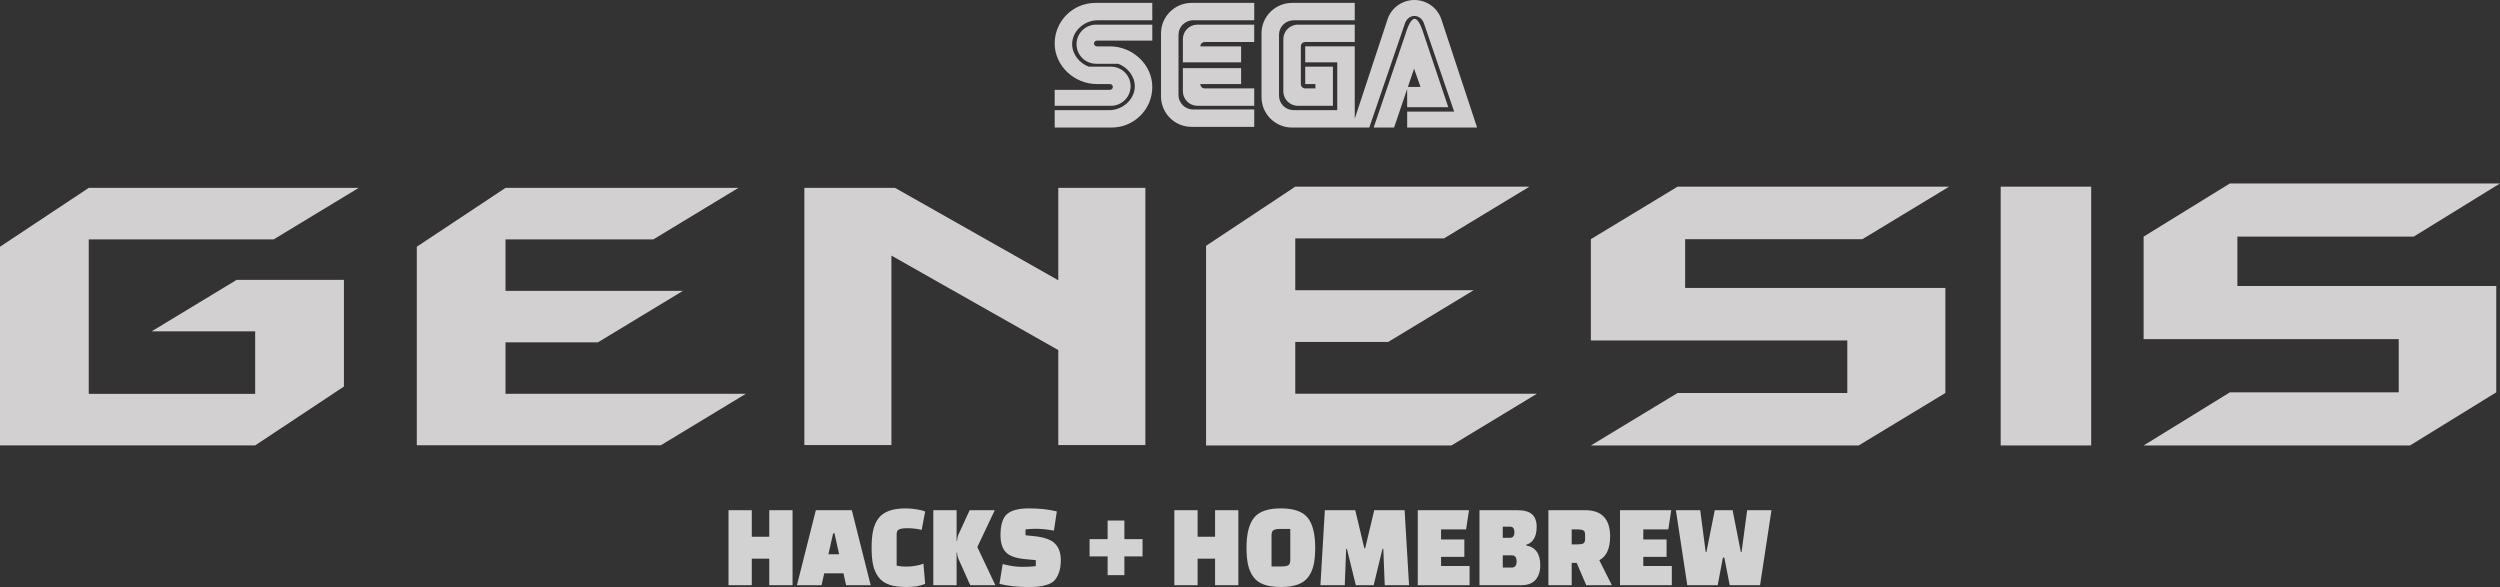 <?xml version="1.0" encoding="UTF-8"?>
<svg width="477px" height="112px" viewBox="0 0 477 112" version="1.1" xmlns="http://www.w3.org/2000/svg" xmlns:xlink="http://www.w3.org/1999/xlink">
    <rect x="0" y="0" width="477" height="112" fill="#333333" stroke="none"/>
    <title>genh</title>
    <g id="Page-1" stroke="none" stroke-width="1" fill="none" fill-rule="evenodd" opacity="0.78">
        <g id="Sega-Genesis-Hacks" transform="translate(-81, -4)" fill-rule="nonzero">
            <g id="genh" transform="translate(81, 4)">
                <path d="M264.674,3.902 L257.929,24.337 L261.26,24.337 L268.017,4.604 C268.263,3.702 269.002,3.043 269.873,3.043 C270.754,3.043 271.493,3.702 271.739,4.604 L277.451,21.296 L268.489,21.296 L268.489,24.337 L281.827,24.337 L275.082,3.902 C274.416,1.591 272.29,-0.001 269.873,8.56180577e-07 C267.459,0.001 265.338,1.593 264.674,3.902 Z M268.623,16.592 L269.804,13.106 L271.035,16.592 L268.623,16.592 Z M268.136,6.586 L262.095,24.337 L265.989,24.337 L268.487,16.979 L268.487,20.458 L276.332,20.458 L271.675,6.586 C271.436,5.815 270.732,3.593 269.902,3.593 C269.069,3.593 268.363,5.812 268.136,6.586 Z M246.813,3.873 L258.485,3.873 L258.485,0.553 L246.534,0.553 C243.31,0.553 240.697,3.159 240.697,6.365 L240.697,18.534 C240.697,21.74 243.31,24.339 246.534,24.339 L258.485,24.339 L258.485,8.846 L249.036,8.846 L249.036,11.888 L255.147,11.888 L255.147,21.014 L246.813,21.014 C246.076,21.015 245.369,20.724 244.848,20.206 C244.327,19.687 244.035,18.984 244.035,18.251 L244.035,6.634 C244.035,5.901 244.328,5.199 244.849,4.681 C245.37,4.163 246.076,3.873 246.813,3.873 Z M249.036,12.719 L249.036,16.042 L250.979,16.042 L250.979,16.87 L249.036,16.87 C248.576,16.87 248.203,16.499 248.201,16.042 L248.201,8.848 C248.201,8.39 248.576,8.017 249.036,8.017 L258.485,8.017 L258.485,4.702 L247.648,4.702 C246.111,4.7 244.863,5.938 244.861,7.467 L244.861,17.423 C244.865,18.951 246.112,20.187 247.648,20.186 L254.319,20.186 L254.319,12.719 L249.036,12.719 L249.036,12.719 Z M227.637,3.873 L239.309,3.873 L239.309,0.553 L227.355,0.553 C224.132,0.553 221.521,3.159 221.521,6.365 L221.521,18.398 C221.521,21.602 224.132,24.208 227.355,24.208 L239.309,24.208 L239.309,20.888 L227.637,20.888 C226.102,20.888 224.858,19.652 224.857,18.125 L224.857,6.636 C224.859,5.11 226.103,3.874 227.637,3.873 Z M236.804,11.888 L236.804,8.848 L229.023,8.848 C229.023,8.39 229.398,8.017 229.858,8.017 L239.306,8.017 L239.306,4.702 L228.469,4.702 C226.936,4.703 225.694,5.941 225.694,7.467 L225.694,11.888 L236.804,11.888 L236.804,11.888 Z M236.804,12.999 L236.804,16.039 L229.023,16.039 C229.023,16.497 229.398,16.87 229.858,16.87 L239.306,16.87 L239.306,20.183 L228.469,20.183 C227.733,20.183 227.026,19.891 226.506,19.373 C225.986,18.854 225.694,18.151 225.694,17.418 L225.694,12.997 L236.804,12.999 L236.804,12.999 Z M208.243,17.143 L201.233,17.143 L201.233,20.186 L212.071,20.186 C214.13,20.129 215.758,18.433 215.72,16.384 C215.682,14.335 213.992,12.7 211.932,12.719 L207.716,12.719 C206.013,12.073 204.564,10.391 204.564,8.43 C204.564,5.91 206.898,3.869 209.429,3.869 L219.856,3.869 L219.856,0.551 L209.012,0.551 C204.717,0.551 201.233,4.023 201.233,8.295 C201.233,12.574 204.996,16.039 209.291,16.039 L209.291,16.004 L209.312,16.039 L211.796,16.039 C212.094,16.05 212.33,16.294 212.33,16.591 C212.33,16.888 212.094,17.132 211.796,17.143 L208.243,17.143 L208.243,17.143 Z M212.841,7.744 L219.858,7.744 L219.858,4.702 L209.014,4.702 C206.997,4.777 205.401,6.425 205.402,8.433 C205.401,9.424 205.797,10.375 206.502,11.077 C207.207,11.778 208.163,12.171 209.16,12.171 L213.376,12.171 C215.082,12.821 216.52,14.497 216.52,16.457 C216.52,18.977 214.189,21.019 211.655,21.019 L201.236,21.019 L201.236,24.339 L212.073,24.339 C216.37,24.339 219.858,20.874 219.858,16.595 C219.858,12.323 216.096,8.85 211.799,8.85 L211.799,8.893 L211.772,8.85 L209.296,8.85 C209.148,8.852 209.006,8.795 208.901,8.691 C208.797,8.588 208.739,8.446 208.74,8.3 C208.741,7.995 208.99,7.749 209.296,7.749 L212.841,7.744 Z M218.537,35.847 L218.537,84.924 L201.923,84.924 L201.923,66.794 L170.084,48.77 L170.084,84.924 L153.471,84.924 L153.471,35.847 L170.776,35.847 L201.923,53.474 L201.923,35.847 L218.537,35.847 Z M381.73,35.61 L399,35.61 L399,85 L381.73,85 L381.73,35.61 Z M275.511,45.488 L247.14,45.488 L247.14,55.366 L281.185,55.366 L264.87,65.244 L247.14,65.244 L247.14,75.122 L293.244,75.122 L276.929,85 L230.116,85 L230.116,46.9 L247.14,35.61 L291.824,35.61 L275.511,45.488 Z M124.665,45.673 L96.453,45.673 L96.453,55.492 L130.308,55.492 L114.086,65.318 L96.453,65.318 L96.453,75.139 L142.3,75.139 L126.075,84.962 L79.525,84.962 L79.525,47.076 L96.453,35.847 L140.89,35.847 L124.665,45.673 Z M0,47.078 L16.933,35.847 L68.442,35.847 L52.212,45.678 L16.933,45.678 L16.933,75.153 L48.686,75.153 L48.686,63.222 L28.93,63.222 L45.157,53.396 L65.622,53.396 L65.622,73.75 L48.686,84.981 L0,84.981 L0,47.078 Z M371.177,74.98 L354.626,85 L303.535,85 L320.086,74.98 L352.466,74.98 L352.466,64.959 L303.535,64.959 L303.535,45.633 L320.086,35.61 L371.898,35.61 L355.346,45.633 L321.525,45.633 L321.525,54.936 L371.177,54.936 L371.177,74.98 Z" id="Shape" fill="#FFFDFD"></path>
                <polygon id="Path" fill="#FFFDFD" points="457.676 74.856 457.676 64.712 409 64.712 409 45.147 425.464 35 477 35 460.538 45.147 426.895 45.147 426.895 54.565 476.286 54.565 476.286 74.856 459.821 85 409 85 425.464 74.856"></polygon>
                <path d="M151.219,111.656 L146.775,111.656 L146.775,106.595 L143.443,106.595 L143.443,111.656 L139,111.656 L139,97.344 L143.443,97.344 L143.443,102.407 L146.775,102.407 L146.775,97.344 L151.219,97.344 L151.219,111.656 L151.219,111.656 Z M157.265,109.391 L156.749,111.656 L152.059,111.656 L155.662,97.344 L162.525,97.344 L166.127,111.656 L161.437,111.656 L160.931,109.391 L157.265,109.391 Z M159.216,101.743 L158.971,101.743 L158.058,105.752 L160.105,105.752 L159.216,101.743 L159.216,101.743 Z M176.188,107.56 L176.521,111.404 C175.591,111.801 174.422,112 173.014,112 C171.607,112 170.479,111.848 169.626,111.543 C168.775,111.237 168.104,110.756 167.611,110.102 C167.113,109.416 166.764,108.626 166.587,107.789 C166.398,106.899 166.302,105.807 166.302,104.509 C166.302,103.209 166.398,102.118 166.587,101.228 C166.784,100.335 167.125,99.557 167.611,98.898 C168.558,97.631 170.298,97 172.832,97 C173.398,97 174.062,97.058 174.822,97.173 C175.585,97.286 176.151,97.427 176.521,97.598 L175.854,101.098 C174.987,100.896 174.101,100.789 173.212,100.779 C172.415,100.779 171.86,100.855 171.546,101.007 C171.234,101.161 171.079,101.466 171.079,101.924 L171.079,107.928 C171.656,108.047 172.24,108.108 172.832,108.108 C174.09,108.108 175.21,107.924 176.188,107.56 L176.188,107.56 Z M182.607,105.423 L182.519,105.423 L182.519,111.656 L178.075,111.656 L178.075,97.344 L182.519,97.344 L182.519,103.183 L182.607,103.183 C182.638,102.725 182.712,102.361 182.829,102.088 L185.011,97.344 L189.804,97.344 L186.471,104.377 L189.914,111.656 L185.122,111.656 L182.829,106.528 C182.695,106.175 182.62,105.801 182.607,105.423 L182.607,105.423 Z M190.694,111.404 L191.313,107.625 C192.678,107.978 193.904,108.156 194.995,108.156 C196.084,108.156 196.962,108.11 197.628,108.017 L197.628,106.871 L195.63,106.684 C193.819,106.52 192.58,106.077 191.908,105.35 C191.232,104.624 190.893,103.551 190.893,102.129 C190.893,100.177 191.306,98.833 192.13,98.097 C192.95,97.366 194.344,97 196.311,97 C198.284,97 200.062,97.191 201.643,97.572 L201.088,101.237 C199.712,101.007 198.61,100.894 197.779,100.894 C196.948,100.894 196.245,100.931 195.669,101.007 L195.669,102.129 L197.271,102.292 C199.213,102.489 200.554,102.964 201.294,103.724 C202.035,104.476 202.404,105.525 202.404,106.871 C202.404,107.831 202.278,108.645 202.024,109.309 C201.77,109.974 201.47,110.479 201.128,110.821 C200.778,111.166 200.284,111.428 199.644,111.608 C199.009,111.794 198.452,111.903 197.97,111.942 C197.489,111.981 196.849,112 196.05,112 C194.124,112 192.339,111.801 190.694,111.404 L190.694,111.404 Z M211.334,106.16 L207.891,106.16 L207.891,102.864 L211.334,102.864 L211.334,99.316 L214.533,99.316 L214.533,102.864 L217.998,102.864 L217.998,106.16 L214.533,106.16 L214.533,109.735 L211.334,109.735 L211.334,106.16 L211.334,106.16 Z M236.279,111.656 L231.836,111.656 L231.836,106.595 L228.504,106.595 L228.504,111.656 L224.061,111.656 L224.061,97.344 L228.504,97.344 L228.504,102.407 L231.836,102.407 L231.836,97.344 L236.279,97.344 L236.279,111.656 Z M237.834,104.509 C237.834,101.902 238.306,100.001 239.253,98.799 C240.2,97.6 241.911,97 244.387,97 C246.862,97 248.574,97.6 249.52,98.799 C250.467,100.001 250.939,101.902 250.939,104.509 C250.939,105.807 250.838,106.899 250.638,107.789 C250.458,108.626 250.106,109.415 249.607,110.102 C249.12,110.756 248.446,111.237 247.584,111.543 C246.727,111.848 245.661,112 244.387,112 C243.112,112 242.046,111.848 241.189,111.543 C240.326,111.237 239.651,110.756 239.166,110.102 C238.667,109.415 238.315,108.626 238.135,107.789 C237.933,106.899 237.834,105.807 237.834,104.509 L237.834,104.509 Z M242.609,102.129 L242.609,108.082 L244.45,108.082 C245.059,108.082 245.499,108.011 245.775,107.87 C246.051,107.724 246.188,107.391 246.188,106.871 L246.188,100.918 L244.323,100.918 C243.73,100.918 243.297,100.989 243.022,101.13 C242.746,101.278 242.609,101.611 242.609,102.129 Z M256.85,104.721 L256.58,111.656 L251.938,111.656 L252.78,97.344 L258.58,97.344 L260.318,104.623 L260.468,104.623 L262.206,97.344 L267.998,97.344 L268.847,111.656 L264.206,111.656 L263.935,104.721 L263.776,104.721 L262.094,111.656 L258.691,111.656 L256.986,104.721 L256.85,104.721 Z M279.396,102.929 L279.396,106.251 L274.953,106.251 L274.953,107.993 L280.397,107.993 L280.397,111.656 L270.51,111.656 L270.51,97.344 L280.285,97.344 L279.729,101.007 L274.953,101.007 L274.953,102.929 L279.396,102.929 Z M290.258,111.656 L282.285,111.656 L282.285,97.344 L289.479,97.344 C290.814,97.344 291.766,97.611 292.336,98.146 C292.907,98.68 293.194,99.459 293.194,100.485 C293.194,101.503 293.01,102.292 292.646,102.847 C292.315,103.389 291.796,103.779 291.194,103.937 L291.194,104.075 C292.987,104.396 293.883,105.657 293.883,107.854 C293.883,108.997 293.587,109.92 292.996,110.617 C292.402,111.311 291.49,111.656 290.258,111.656 L290.258,111.656 Z M288.457,105.956 L286.728,105.956 L286.728,108.286 L288.441,108.286 C289.059,108.286 289.369,107.9 289.369,107.126 C289.369,106.346 289.065,105.956 288.457,105.956 L288.457,105.956 Z M288.123,100.485 L286.728,100.485 L286.728,102.612 L288.107,102.612 C288.668,102.612 288.949,102.257 288.949,101.548 C288.949,100.838 288.673,100.485 288.123,100.485 Z M305.147,106.895 L307.542,111.656 L302.655,111.656 L300.831,107.397 L299.878,107.397 L299.878,111.656 L295.435,111.656 L295.435,97.344 L302.434,97.344 C305.616,97.344 307.21,99.015 307.21,102.357 C307.21,104.647 306.521,106.16 305.147,106.895 L305.147,106.895 Z M300.903,101.007 L299.878,101.007 L299.878,103.871 L300.903,103.871 C301.436,103.871 301.824,103.815 302.068,103.7 C302.311,103.583 302.434,103.319 302.434,102.905 L302.434,101.975 C302.434,101.557 302.311,101.293 302.068,101.18 C301.824,101.065 301.436,101.007 300.903,101.007 L300.903,101.007 Z M317.983,102.929 L317.983,106.251 L313.54,106.251 L313.54,107.993 L318.983,107.993 L318.983,111.656 L309.096,111.656 L309.096,97.344 L318.872,97.344 L318.316,101.007 L313.54,101.007 L313.54,102.929 L317.983,102.929 Z M332.287,105.334 L333.359,97.344 L338,97.344 L335.818,111.656 L330.026,111.656 L329.002,106.39 L328.733,106.39 L327.733,111.656 L321.933,111.656 L319.759,97.344 L324.4,97.344 L325.448,105.334 L325.583,105.334 L327.177,97.344 L330.582,97.344 L332.152,105.334 L332.287,105.334 L332.287,105.334 Z" id="Shape" fill="#FFFFFF"></path>
            </g>
        </g>
    </g>
</svg>